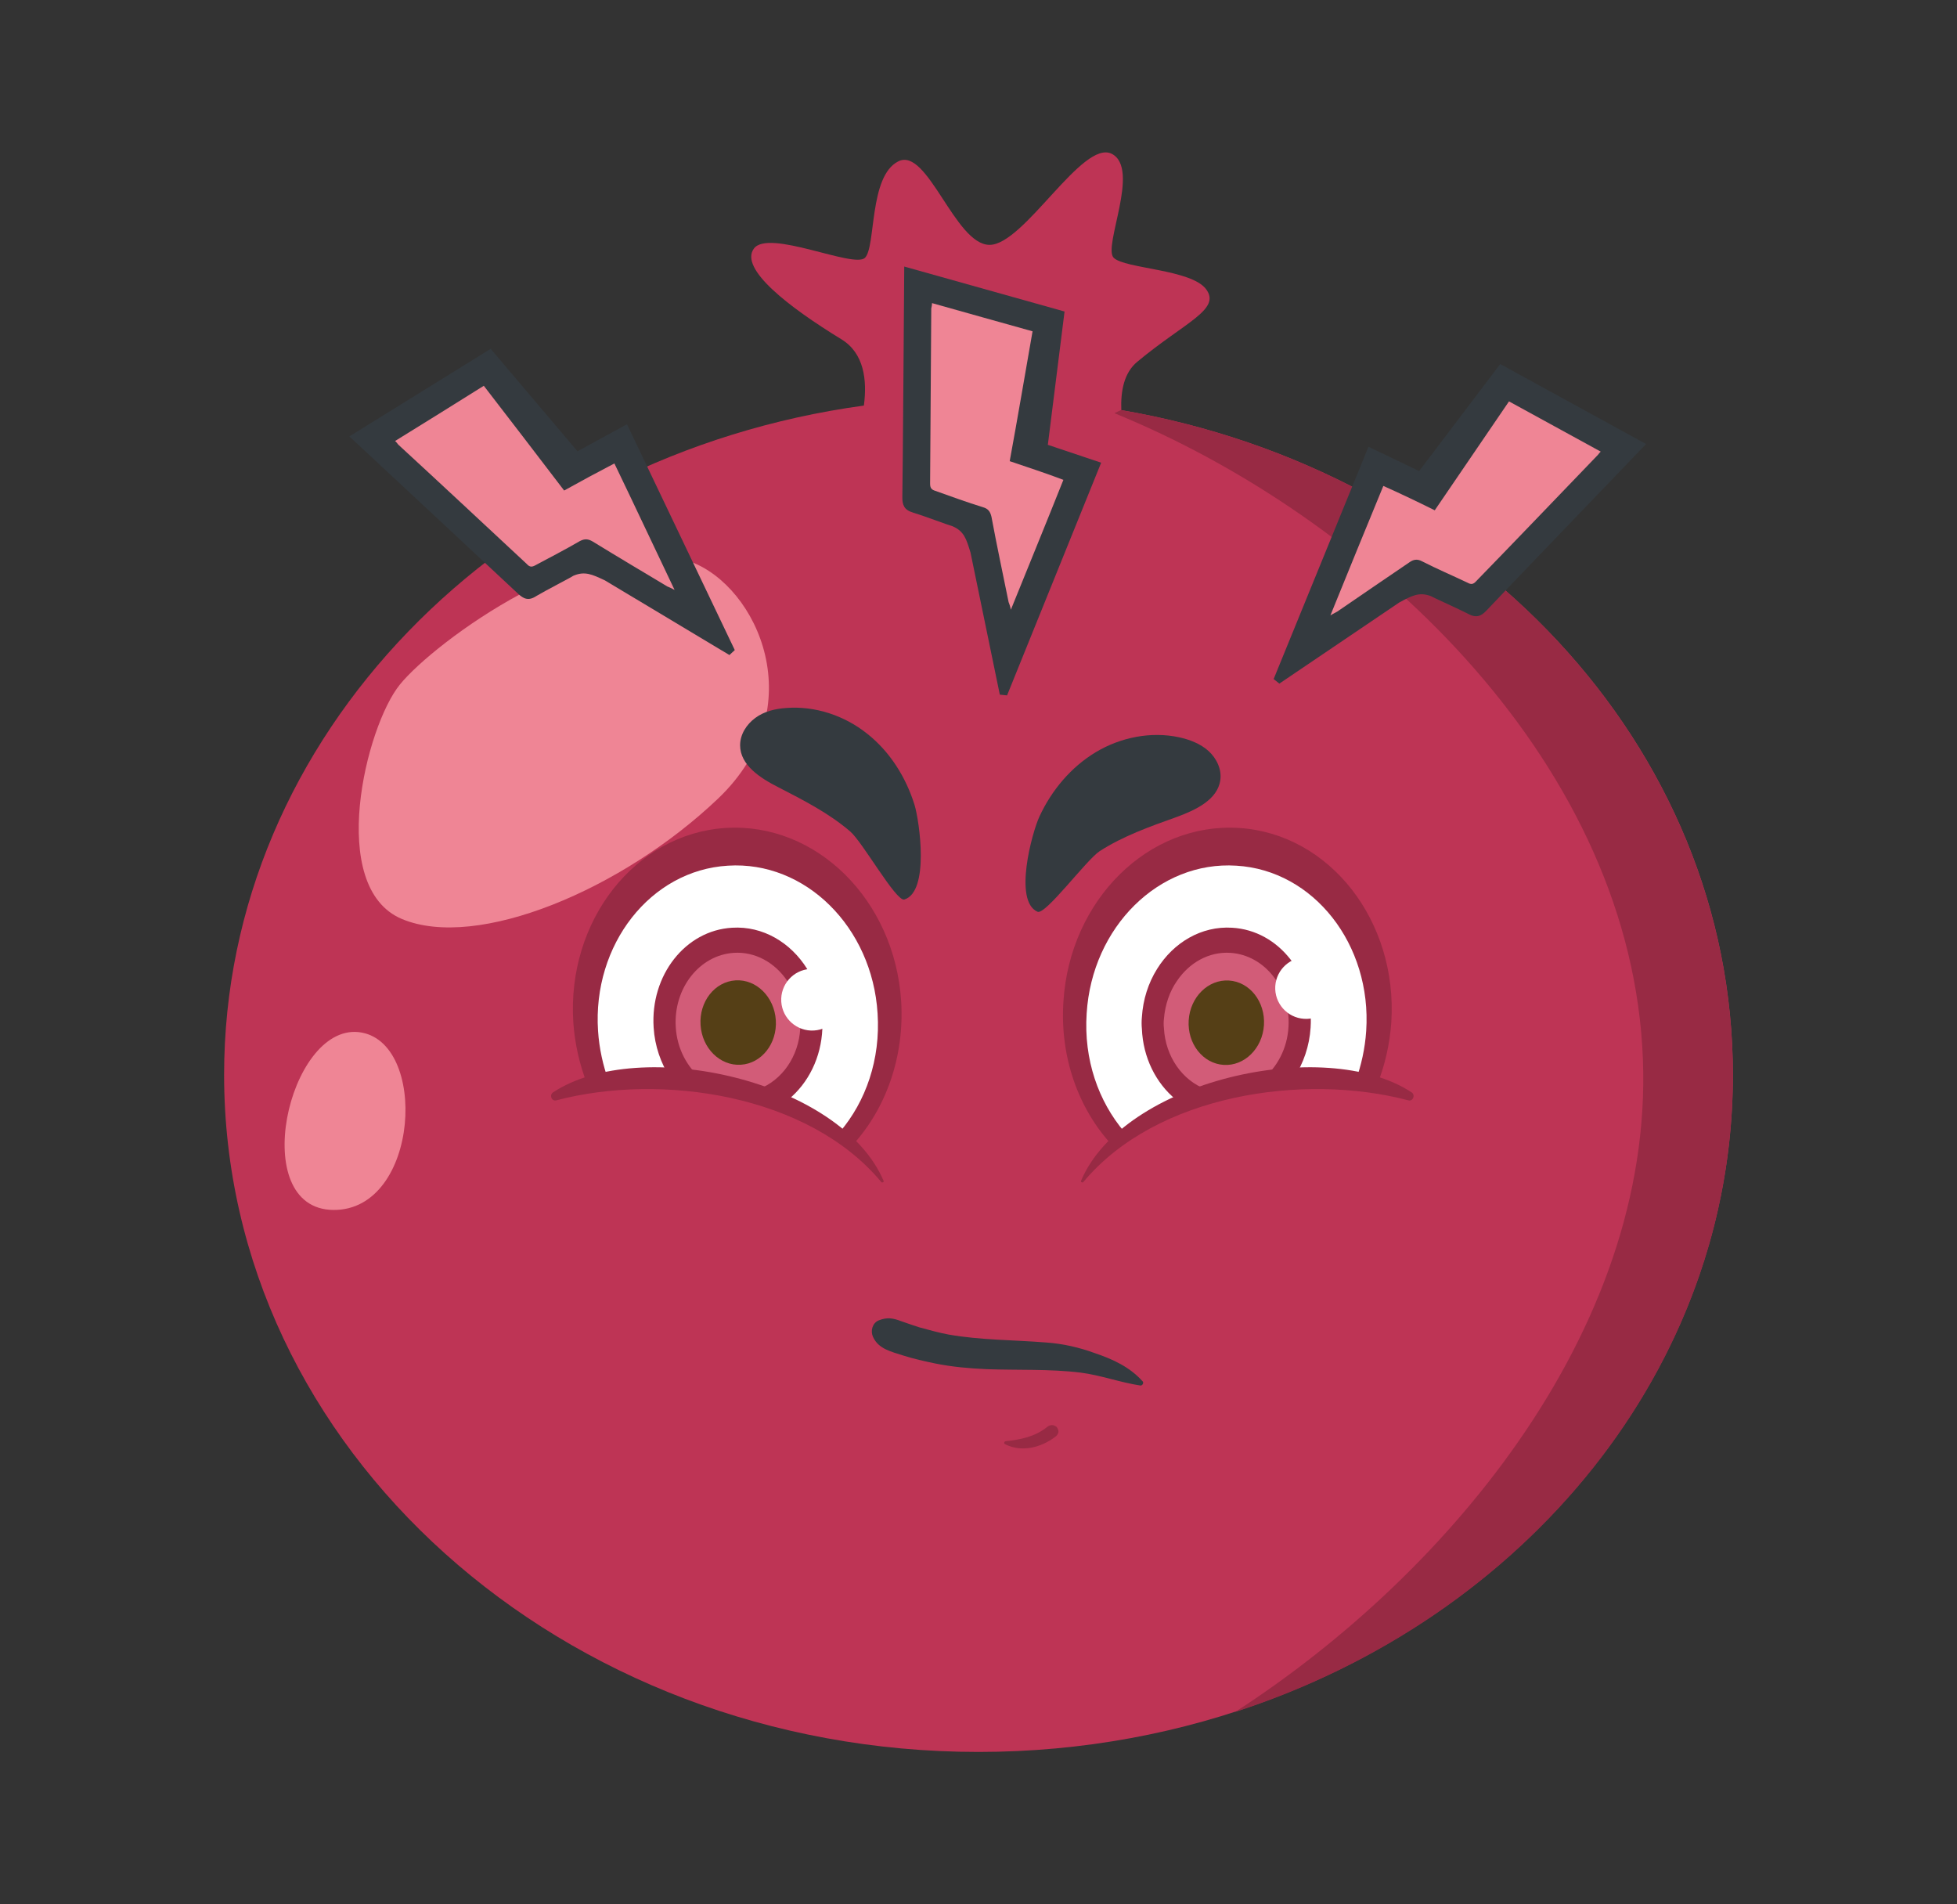 <svg width="37" height="36" viewBox="0 0 37 36" fill="none" xmlns="http://www.w3.org/2000/svg">
<rect x="0" y="0" width="37" height="36" fill="#333333" stroke="none"/>
<path d="M21.2 7.753C21.186 7.393 21.25 7.048 21.502 6.839C22.402 6.09 23.086 5.853 22.806 5.471C22.532 5.089 21.265 5.082 21.056 4.873C20.847 4.665 21.567 3.189 21.02 2.908C20.466 2.627 19.364 4.629 18.709 4.629C18.054 4.629 17.535 2.764 16.981 3.052C16.426 3.333 16.563 4.665 16.354 4.873C16.146 5.082 14.526 4.319 14.252 4.701C13.978 5.082 14.907 5.802 15.908 6.414C16.333 6.673 16.398 7.177 16.333 7.667C9.486 8.603 4.237 13.909 4.237 20.317C4.237 27.388 10.623 33.119 18.5 33.119C26.377 33.119 32.763 27.388 32.763 20.317C32.763 14.082 27.788 8.884 21.2 7.753Z" fill="#BE3455"/>
<path d="M21.2 7.753C21.2 7.746 21.085 7.804 21.07 7.811C25.844 9.762 30.704 14.284 31.049 19.777C31.381 24.976 27.442 29.721 23.353 32.363C28.846 30.585 32.763 25.861 32.763 20.325C32.763 14.082 27.788 8.884 21.2 7.753Z" fill="#982A44"/>
<path d="M13.057 10.619C11.199 9.928 8.204 12.146 7.563 12.938C6.915 13.729 6.174 16.775 7.599 17.373C9.025 17.97 11.768 16.818 13.575 15.098C15.382 13.377 14.317 11.08 13.057 10.619Z" fill="#EF8595"/>
<path d="M6.778 19.511C5.446 19.374 4.669 22.859 6.303 22.873C7.938 22.888 8.11 19.655 6.778 19.511Z" fill="#EF8595"/>
<path d="M16.124 21.642C16.045 21.556 15.966 21.477 15.879 21.405C15.584 21.145 15.253 20.944 14.907 20.793C14.727 20.713 14.533 20.649 14.338 20.591C13.986 20.49 13.626 20.433 13.273 20.404C13.064 20.389 12.862 20.375 12.668 20.375C12.258 20.375 11.861 20.404 11.509 20.447C11.365 20.461 11.228 20.483 11.105 20.505C10.961 20.137 10.868 19.741 10.839 19.324C10.717 17.409 12.005 15.76 13.719 15.652C15.433 15.544 16.916 17.013 17.038 18.928C17.103 19.986 16.743 20.965 16.124 21.642Z" fill="#982A44"/>
<path d="M15.879 21.398C15.584 21.138 15.253 20.937 14.907 20.785C14.727 20.706 14.533 20.642 14.338 20.584C13.986 20.483 13.626 20.425 13.273 20.397C13.064 20.382 12.862 20.368 12.668 20.368C12.258 20.368 11.861 20.397 11.509 20.44C11.401 20.145 11.329 19.821 11.307 19.489C11.199 17.855 12.301 16.451 13.762 16.365C15.224 16.271 16.491 17.524 16.592 19.158C16.649 20.029 16.369 20.822 15.879 21.398Z" fill="white"/>
<path d="M15.548 19.23C15.555 19.302 15.555 19.381 15.548 19.446C15.526 19.993 15.282 20.476 14.907 20.785C14.727 20.706 14.533 20.641 14.338 20.584C13.986 20.483 13.626 20.425 13.273 20.397C13.064 20.382 12.862 20.368 12.668 20.368C12.495 20.101 12.38 19.777 12.358 19.425C12.294 18.438 12.956 17.589 13.842 17.538C14.425 17.502 14.95 17.819 15.26 18.316C15.426 18.582 15.526 18.892 15.548 19.23Z" fill="#982A44"/>
<path d="M15.13 19.259C15.138 19.317 15.138 19.381 15.13 19.439C15.102 19.972 14.785 20.425 14.338 20.591C13.986 20.49 13.626 20.433 13.273 20.404C12.992 20.181 12.798 19.821 12.776 19.41C12.733 18.683 13.223 18.057 13.87 18.013C14.281 17.985 14.655 18.201 14.886 18.546C15.03 18.741 15.116 18.993 15.13 19.259Z" fill="#D25C78"/>
<path d="M14.007 20.128C14.4 20.104 14.696 19.726 14.668 19.286C14.64 18.845 14.299 18.508 13.906 18.533C13.513 18.558 13.217 18.935 13.245 19.376C13.273 19.816 13.614 20.153 14.007 20.128Z" fill="#553F16"/>
<path d="M15.39 19.481C15.711 19.461 15.956 19.184 15.935 18.862C15.915 18.541 15.638 18.297 15.316 18.317C14.995 18.337 14.751 18.614 14.771 18.936C14.792 19.257 15.069 19.501 15.39 19.481Z" fill="white"/>
<path d="M10.458 20.649C10.379 20.699 10.429 20.829 10.523 20.8C12.495 20.281 15.282 20.685 16.664 22.348C16.678 22.362 16.715 22.348 16.707 22.326C15.901 20.425 12.099 19.569 10.458 20.649Z" fill="#982A44"/>
<path d="M21.02 21.642C21.099 21.556 21.179 21.477 21.265 21.405C21.56 21.145 21.891 20.944 22.237 20.793C22.417 20.713 22.611 20.649 22.806 20.591C23.159 20.49 23.519 20.433 23.871 20.404C24.08 20.389 24.282 20.375 24.476 20.375C24.887 20.375 25.283 20.404 25.635 20.447C25.779 20.461 25.916 20.483 26.039 20.505C26.183 20.137 26.276 19.741 26.305 19.324C26.427 17.409 25.139 15.76 23.425 15.652C21.711 15.544 20.228 17.013 20.106 18.928C20.034 19.986 20.394 20.965 21.02 21.642Z" fill="#982A44"/>
<path d="M21.258 21.398C21.553 21.138 21.884 20.937 22.23 20.785C22.41 20.706 22.604 20.642 22.799 20.584C23.151 20.483 23.511 20.425 23.864 20.397C24.073 20.382 24.275 20.368 24.469 20.368C24.879 20.368 25.275 20.397 25.628 20.44C25.736 20.145 25.808 19.821 25.83 19.489C25.938 17.855 24.836 16.451 23.375 16.365C21.913 16.271 20.646 17.524 20.545 19.158C20.487 20.029 20.768 20.822 21.258 21.398Z" fill="white"/>
<path d="M21.589 19.23C21.582 19.302 21.582 19.381 21.589 19.446C21.61 19.993 21.855 20.476 22.23 20.785C22.41 20.706 22.604 20.641 22.799 20.584C23.151 20.483 23.511 20.425 23.864 20.397C24.073 20.382 24.274 20.368 24.469 20.368C24.642 20.101 24.757 19.777 24.779 19.425C24.843 18.438 24.181 17.589 23.295 17.538C22.712 17.502 22.186 17.819 21.877 18.316C21.711 18.582 21.61 18.892 21.589 19.23Z" fill="#982A44"/>
<path d="M22.006 19.259C21.999 19.317 21.999 19.381 22.006 19.439C22.035 19.972 22.352 20.425 22.798 20.591C23.151 20.49 23.511 20.433 23.864 20.404C24.145 20.181 24.339 19.821 24.361 19.41C24.404 18.683 23.914 18.057 23.266 18.013C22.856 17.985 22.482 18.201 22.251 18.546C22.114 18.741 22.028 18.993 22.006 19.259Z" fill="#D25C78"/>
<path d="M23.897 19.378C23.924 18.938 23.629 18.561 23.236 18.536C22.843 18.511 22.502 18.848 22.474 19.288C22.446 19.729 22.742 20.106 23.135 20.131C23.528 20.156 23.869 19.819 23.897 19.378Z" fill="#553F16"/>
<path d="M25.276 18.715C25.296 18.394 25.052 18.117 24.73 18.096C24.409 18.076 24.132 18.32 24.111 18.642C24.091 18.963 24.335 19.24 24.657 19.26C24.978 19.281 25.255 19.037 25.276 18.715Z" fill="white"/>
<path d="M26.687 20.649C26.766 20.699 26.715 20.829 26.622 20.8C24.649 20.281 21.863 20.685 20.48 22.348C20.466 22.362 20.43 22.348 20.437 22.326C21.236 20.425 25.038 19.569 26.687 20.649Z" fill="#982A44"/>
<path d="M16.073 15.717C15.67 15.371 15.188 15.126 14.713 14.881C14.374 14.709 13.993 14.464 13.993 14.089C13.993 13.881 14.115 13.693 14.281 13.571C14.446 13.449 14.655 13.398 14.864 13.384C15.411 13.341 15.966 13.528 16.39 13.866C16.822 14.205 17.125 14.687 17.29 15.213C17.384 15.522 17.578 16.861 17.096 17.005C16.938 17.041 16.304 15.911 16.073 15.717Z" fill="#343A3F"/>
<path d="M20.79 16.091C21.236 15.803 21.747 15.623 22.251 15.443C22.604 15.313 23.022 15.119 23.072 14.745C23.101 14.543 23 14.334 22.849 14.197C22.698 14.061 22.496 13.982 22.294 13.938C21.762 13.823 21.186 13.938 20.718 14.219C20.25 14.5 19.882 14.939 19.652 15.436C19.515 15.731 19.155 17.034 19.616 17.236C19.767 17.301 20.538 16.257 20.79 16.091Z" fill="#343A3F"/>
<path d="M21.603 26.113C21.358 25.84 21.041 25.696 20.703 25.581C20.408 25.473 20.098 25.401 19.781 25.379C19.162 25.329 18.543 25.336 17.931 25.228C17.744 25.192 17.557 25.141 17.377 25.091C17.261 25.055 17.146 25.012 17.038 24.976C16.887 24.918 16.772 24.897 16.613 24.961C16.491 25.012 16.455 25.163 16.505 25.271C16.606 25.501 16.851 25.552 17.074 25.624C17.276 25.689 17.477 25.732 17.679 25.775C18.003 25.84 18.327 25.869 18.651 25.883C19.241 25.905 19.839 25.876 20.429 25.948C20.818 25.998 21.178 26.135 21.567 26.193C21.61 26.185 21.625 26.135 21.603 26.113Z" fill="#343A3F"/>
<path d="M20.005 27.028C19.991 26.992 19.983 26.97 19.947 26.956C19.897 26.927 19.839 26.942 19.796 26.977C19.573 27.157 19.299 27.215 19.019 27.244C18.99 27.244 18.968 27.287 19.004 27.302C19.314 27.46 19.681 27.366 19.947 27.165C19.991 27.136 20.027 27.078 20.005 27.028Z" fill="#982A44"/>
<path d="M20.819 8.747L19.811 8.409L20.127 5.889L17.096 5.039C17.096 5.039 17.067 9.201 17.06 9.402C17.06 9.539 17.089 9.64 17.262 9.69C17.456 9.748 17.953 9.935 18.011 9.949C18.227 10.043 18.27 10.187 18.349 10.446L18.903 13.132L19.04 13.146L20.819 8.747ZM19.098 11.051C19.011 10.626 18.918 10.18 18.831 9.755C18.817 9.683 18.788 9.625 18.745 9.582C18.709 9.553 18.673 9.525 18.622 9.51C18.442 9.453 18.255 9.388 18.082 9.33C17.967 9.287 17.845 9.251 17.723 9.208C17.672 9.193 17.672 9.179 17.672 9.143C17.679 8.351 17.679 7.545 17.686 6.767C17.686 6.457 17.686 6.148 17.694 5.831C17.694 5.831 17.694 5.831 17.701 5.831L19.451 6.321L19.026 8.776L20.026 9.114L19.148 11.289L19.098 11.051Z" fill="#343A3F"/>
<path d="M17.621 5.73C18.255 5.91 18.881 6.083 19.522 6.263C19.378 7.084 19.241 7.897 19.09 8.718C19.429 8.833 19.76 8.941 20.105 9.071C19.781 9.885 19.45 10.691 19.112 11.526C19.097 11.454 19.083 11.418 19.069 11.382C18.961 10.849 18.845 10.309 18.745 9.769C18.723 9.676 18.687 9.618 18.586 9.589C18.284 9.496 17.989 9.388 17.686 9.28C17.614 9.258 17.585 9.229 17.585 9.143C17.593 8.034 17.6 6.933 17.607 5.831C17.614 5.802 17.621 5.766 17.621 5.73Z" fill="#EF8595"/>
<path d="M11.854 8.02L10.918 8.531L9.277 6.594L6.605 8.25C6.605 8.25 9.651 11.087 9.795 11.224C9.896 11.317 9.989 11.368 10.141 11.267C10.321 11.159 10.789 10.921 10.839 10.885C11.055 10.792 11.192 10.857 11.437 10.972L13.791 12.383L13.892 12.289L11.854 8.02ZM12.38 10.849C12.013 10.626 11.617 10.389 11.242 10.165C11.178 10.122 11.12 10.108 11.062 10.115C11.019 10.122 10.976 10.129 10.925 10.158C10.76 10.252 10.587 10.345 10.429 10.432C10.321 10.489 10.206 10.554 10.098 10.612C10.054 10.641 10.04 10.633 10.011 10.605C9.435 10.065 8.845 9.517 8.269 8.985C8.038 8.776 7.808 8.567 7.585 8.344C7.585 8.344 7.585 8.344 7.585 8.337L9.133 7.379L10.652 9.352L11.581 8.841L12.589 10.957L12.38 10.849Z" fill="#343A3F"/>
<path d="M7.469 8.337C8.031 7.991 8.585 7.645 9.147 7.293C9.658 7.955 10.155 8.603 10.666 9.273C10.976 9.1 11.285 8.934 11.616 8.761C11.998 9.553 12.365 10.338 12.754 11.152C12.689 11.116 12.653 11.101 12.617 11.087C12.149 10.806 11.674 10.525 11.206 10.237C11.12 10.187 11.055 10.18 10.961 10.23C10.688 10.389 10.407 10.533 10.126 10.684C10.061 10.72 10.018 10.727 9.96 10.662C9.147 9.906 8.34 9.15 7.534 8.409C7.512 8.387 7.498 8.358 7.469 8.337Z" fill="#EF8595"/>
<path d="M24.08 12.837L24.188 12.923L26.456 11.389C26.694 11.26 26.831 11.188 27.047 11.267C27.097 11.296 27.579 11.512 27.759 11.605C27.918 11.692 28.011 11.641 28.105 11.541C28.235 11.397 31.122 8.394 31.122 8.394L28.364 6.882L26.831 8.905L25.873 8.445L24.08 12.837ZM25.297 11.447L26.183 9.28L27.14 9.741L28.551 7.681L30.15 8.553C30.15 8.56 30.15 8.56 30.15 8.56C29.934 8.79 29.718 9.013 29.502 9.237C28.962 9.798 28.4 10.381 27.853 10.95C27.824 10.979 27.817 10.979 27.767 10.957C27.651 10.9 27.543 10.842 27.428 10.792C27.262 10.713 27.082 10.633 26.917 10.547C26.866 10.518 26.823 10.511 26.78 10.511C26.723 10.511 26.665 10.533 26.6 10.576C26.24 10.821 25.858 11.073 25.506 11.317L25.297 11.447Z" fill="#343A3F"/>
<path d="M30.207 8.603C29.444 9.395 28.681 10.194 27.91 10.986C27.853 11.051 27.81 11.051 27.745 11.015C27.457 10.878 27.169 10.756 26.888 10.612C26.794 10.561 26.722 10.576 26.643 10.633C26.19 10.943 25.729 11.253 25.282 11.562C25.246 11.584 25.21 11.598 25.153 11.634C25.491 10.799 25.822 9.993 26.154 9.186C26.492 9.337 26.809 9.489 27.126 9.647C27.594 8.956 28.062 8.279 28.53 7.588C29.113 7.905 29.682 8.221 30.265 8.538C30.243 8.553 30.229 8.581 30.207 8.603Z" fill="#EF8595"/>
</svg>
